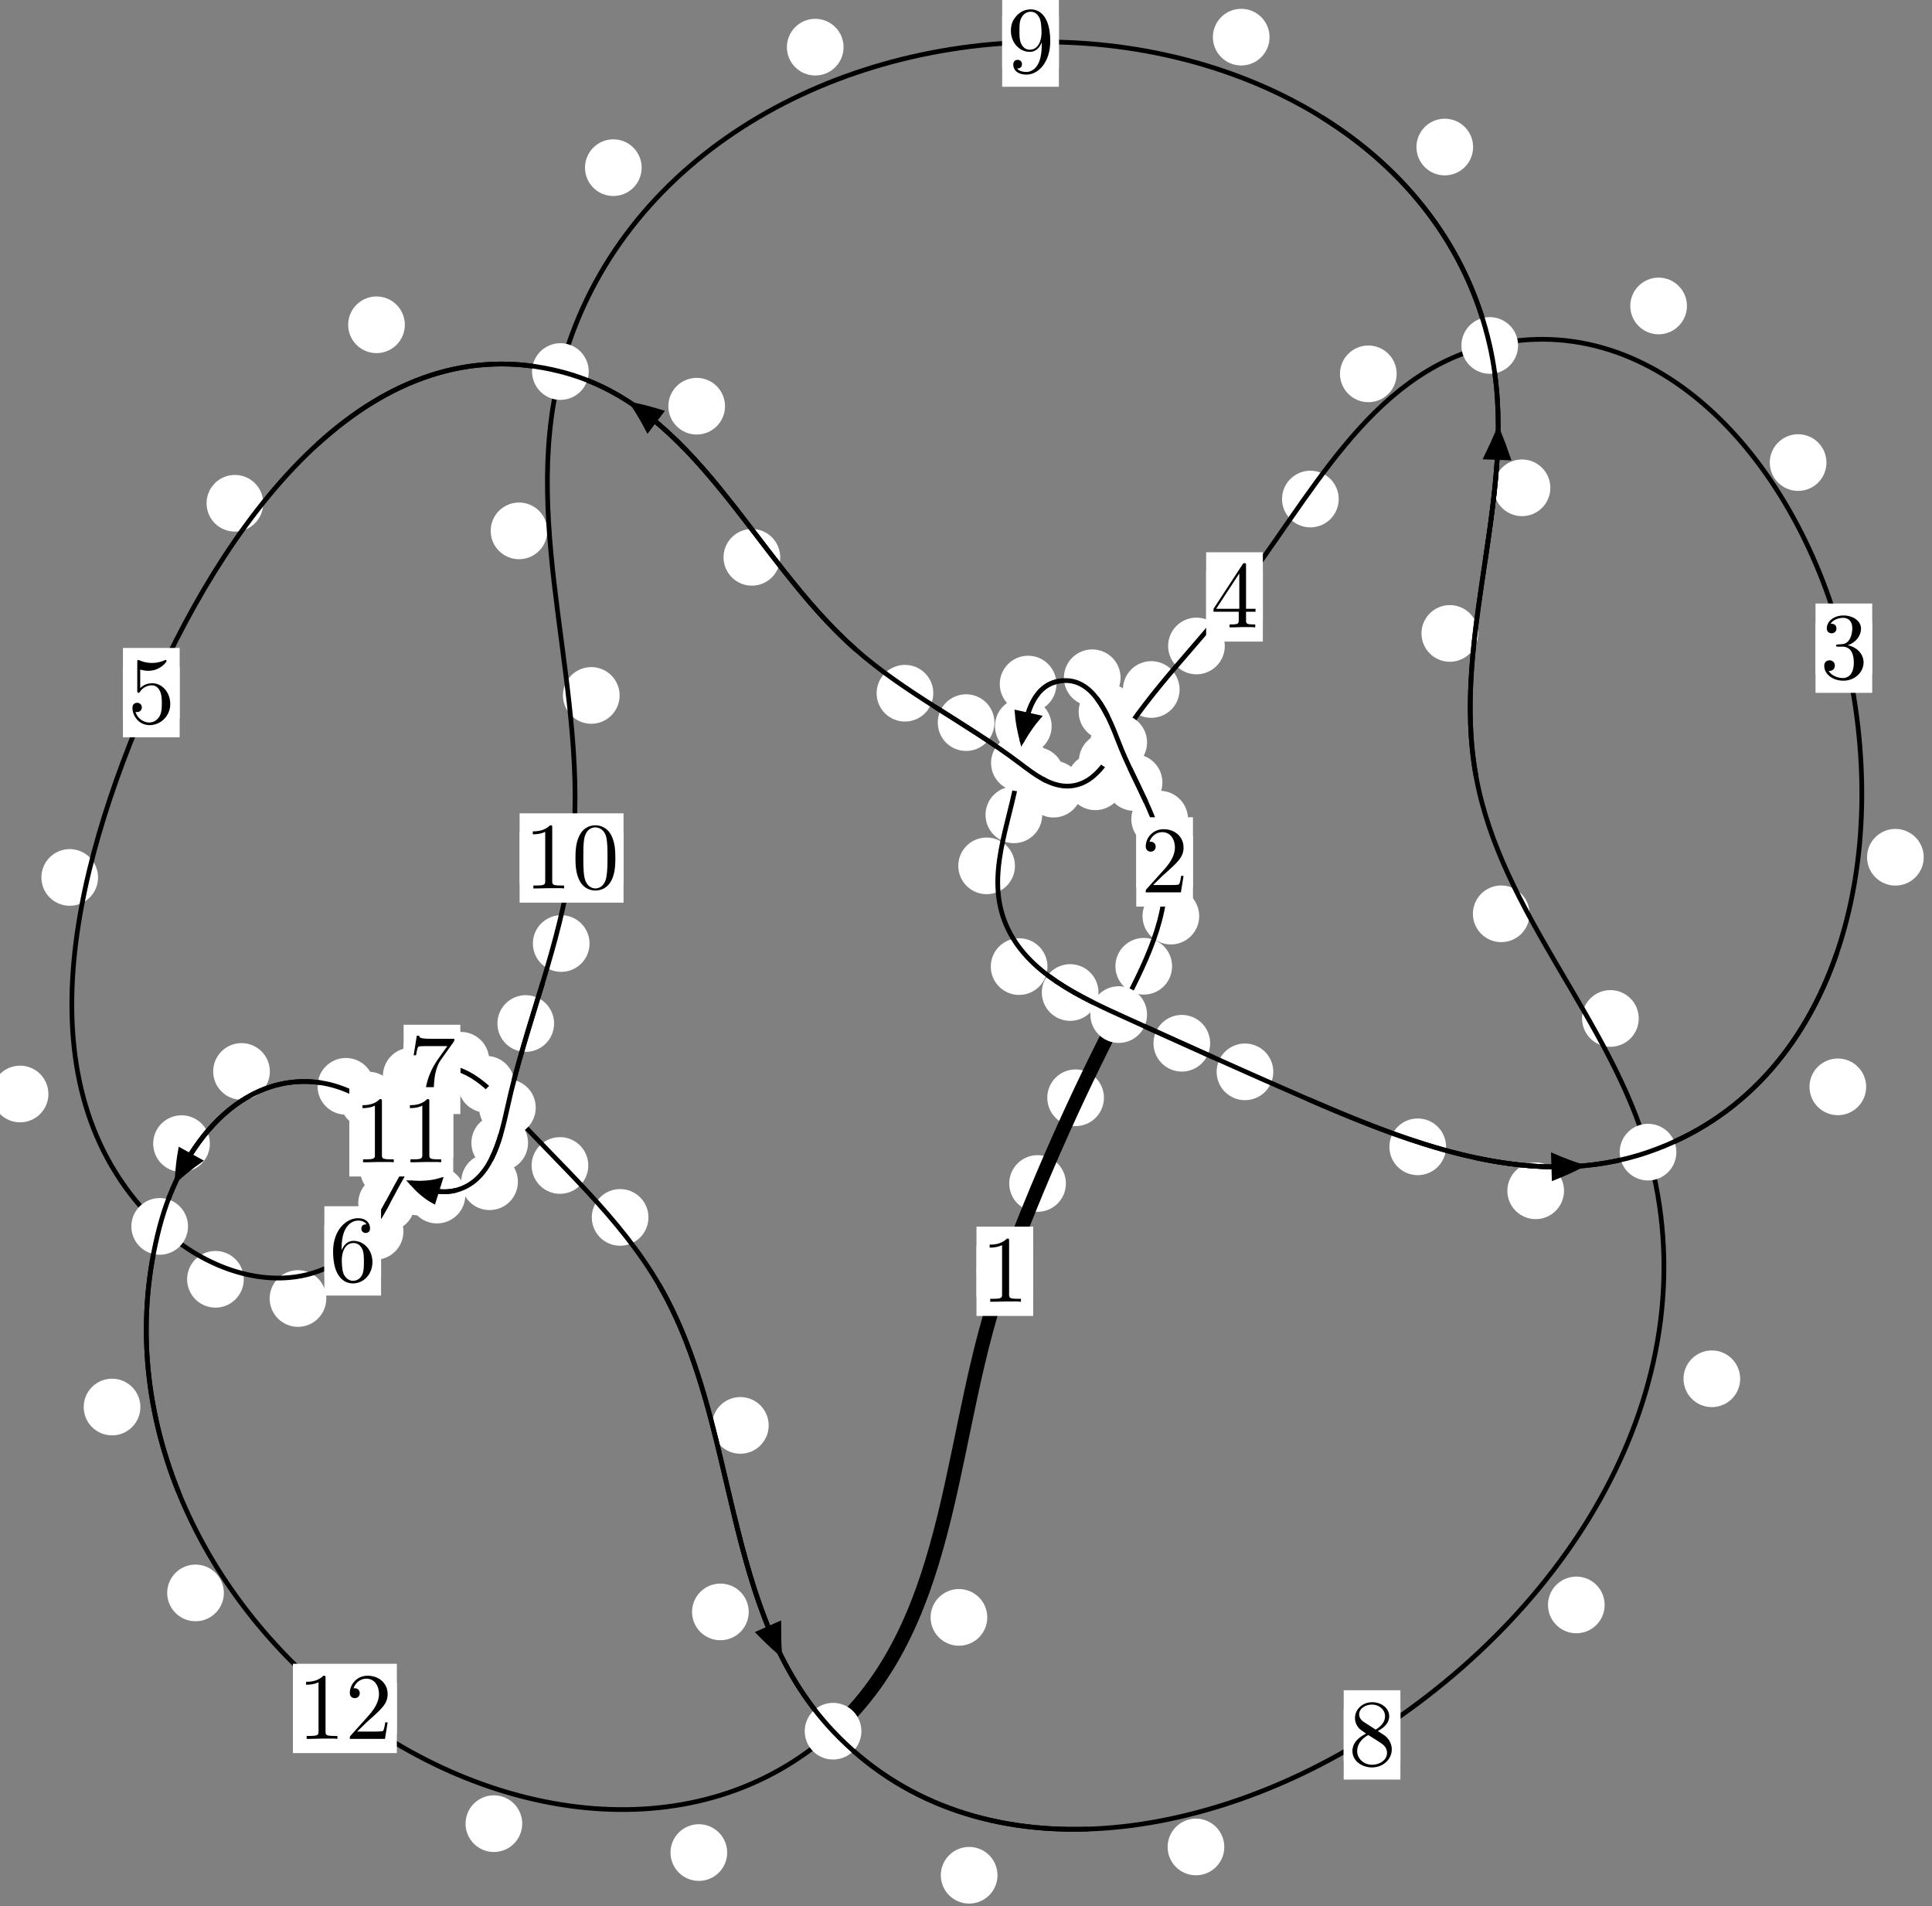 <?xml version="1.0"?>
<!-- Created by MetaPost 1.999 on 2021.07.06:0013 -->
<svg version="1.1" xmlns="http://www.w3.org/2000/svg" xmlns:xlink="http://www.w3.org/1999/xlink" width="203.783" height="201.027" viewBox="0 0 203.783 201.027">
<rect x="0" y="0" width="203.783" height="201.027" fill="#808080" stroke="none"/>
<!-- Original BoundingBox: -118.871964 -93.757248 84.911469 107.269958 -->
  <defs>
    <g transform="scale(0.01,0.01)" id="GLYPHcmr10_48">
      <path style="fill-rule: evenodd;" d="M460 -320C460 -400,455 -480,420 -554C374 -650,292 -666,250 -666C190 -666,117 -640,76 -547C44 -478,39 -400,39 -320C39 -245,43 -155,84 -79C127 2,200 22,249 22C303 22,379 1,423 -94C455 -163,460 -241,460 -320M249 -0C210 -0,151 -25,133 -121C122 -181,122 -273,122 -332C122 -396,122 -462,130 -516C149 -635,224 -644,249 -644C282 -644,348 -626,367 -527C377 -471,377 -395,377 -332C377 -257,377 -189,366 -125C351 -30,294 -0,249 -0"></path>
    </g>
    <g transform="scale(0.01,0.01)" id="GLYPHcmr10_49">
      <path style="fill-rule: evenodd;" d="M294 -640C294 -664,294 -666,271 -666C209 -602,121 -602,89 -602L89 -571C109 -571,168 -571,220 -597L220 -79C220 -43,217 -31,127 -31L95 -31L95 -0L257 -0L130 -3L217 -3L257 -3L297 -3L384 -3L419 -0L419 -31L387 -31C297 -31,294 -42,294 -79"></path>
    </g>
    <g transform="scale(0.01,0.01)" id="GLYPHcmr10_50">
      <path style="fill-rule: evenodd;" d="M127 -77L233 -180C389 -318,449 -372,449 -472C449 -586,359 -666,237 -666C124 -666,50 -574,50 -485C50 -429,100 -429,103 -429C120 -429,155 -441,155 -482C155 -508,137 -534,102 -534C94 -534,92 -534,89 -533C112 -598,166 -635,224 -635C315 -635,358 -554,358 -472C358 -392,308 -313,253 -251L61 -37C50 -26,50 -24,50 -0L421 -0L449 -174L424 -174C419 -144,412 -100,402 -85C395 -77,329 -77,307 -77"></path>
    </g>
    <g transform="scale(0.01,0.01)" id="GLYPHcmr10_51">
      <path style="fill-rule: evenodd;" d="M290 -352C372 -379,430 -449,430 -528C430 -610,342 -666,246 -666C145 -666,69 -606,69 -530C69 -497,91 -478,120 -478C151 -478,171 -500,171 -529C171 -579,124 -579,109 -579C140 -628,206 -641,242 -641C283 -641,338 -619,338 -529C338 -517,336 -459,310 -415C280 -367,246 -364,221 -363C213 -362,189 -360,182 -360C174 -359,167 -358,167 -348C167 -337,174 -337,191 -337L235 -337C317 -337,354 -269,354 -171C354 -35,285 -6,241 -6C198 -6,123 -23,88 -82C123 -77,154 -99,154 -137C154 -173,127 -193,98 -193C74 -193,42 -179,42 -135C42 -44,135 22,244 22C366 22,457 -69,457 -171C457 -253,394 -331,290 -352"></path>
    </g>
    <g transform="scale(0.01,0.01)" id="GLYPHcmr10_52">
      <path style="fill-rule: evenodd;" d="M294 -165L294 -78C294 -42,292 -31,218 -31L197 -31L197 -0L332 -0L238 -3L290 -3L332 -3L374 -3L427 -3L468 -0L468 -31L447 -31C373 -31,371 -42,371 -78L371 -165L471 -165L471 -196L371 -196L371 -651C371 -671,371 -677,355 -677C346 -677,343 -677,335 -665L28 -196L28 -165M300 -196L56 -196L300 -569"></path>
    </g>
    <g transform="scale(0.01,0.01)" id="GLYPHcmr10_53">
      <path style="fill-rule: evenodd;" d="M449 -201C449 -320,367 -420,259 -420C211 -420,168 -404,132 -369L132 -564C152 -558,185 -551,217 -551C340 -551,410 -642,410 -655C410 -661,407 -666,400 -666C399 -666,397 -666,392 -663C372 -654,323 -634,256 -634C216 -634,170 -641,123 -662C115 -665,113 -665,111 -665C101 -665,101 -657,101 -641L101 -345C101 -327,101 -319,115 -319C122 -319,124 -322,128 -328C139 -344,176 -398,257 -398C309 -398,334 -352,342 -334C358 -297,360 -258,360 -208C360 -173,360 -113,336 -71C312 -32,275 -6,229 -6C156 -6,99 -59,82 -118C85 -117,88 -116,99 -116C132 -116,149 -141,149 -165C149 -189,132 -214,99 -214C85 -214,50 -207,50 -161C50 -75,119 22,231 22C347 22,449 -74,449 -201"></path>
    </g>
    <g transform="scale(0.01,0.01)" id="GLYPHcmr10_54">
      <path style="fill-rule: evenodd;" d="M132 -328L132 -352C132 -605,256 -641,307 -641C331 -641,373 -635,395 -601C380 -601,340 -601,340 -556C340 -525,364 -510,386 -510C402 -510,432 -519,432 -558C432 -618,388 -666,305 -666C177 -666,42 -537,42 -316C42 -49,158 22,251 22C362 22,457 -72,457 -204C457 -331,368 -427,257 -427C189 -427,152 -376,132 -328M251 -6C188 -6,158 -66,152 -81C134 -128,134 -208,134 -226C134 -304,166 -404,256 -404C272 -404,318 -404,349 -342C367 -305,367 -254,367 -205C367 -157,367 -107,350 -71C320 -11,274 -6,251 -6"></path>
    </g>
    <g transform="scale(0.01,0.01)" id="GLYPHcmr10_55">
      <path style="fill-rule: evenodd;" d="M476 -609C485 -621,485 -623,485 -644L242 -644C120 -644,118 -657,114 -676L89 -676L56 -470L81 -470C84 -486,93 -549,106 -561C113 -567,191 -567,204 -567L411 -567C400 -551,321 -442,299 -409C209 -274,176 -135,176 -33C176 -23,176 22,222 22C268 22,268 -23,268 -33L268 -84C268 -139,271 -194,279 -248C283 -271,297 -357,341 -419"></path>
    </g>
    <g transform="scale(0.01,0.01)" id="GLYPHcmr10_56">
      <path style="fill-rule: evenodd;" d="M163 -457C117 -487,113 -521,113 -538C113 -599,178 -641,249 -641C322 -641,386 -589,386 -517C386 -460,347 -412,287 -377M309 -362C381 -399,430 -451,430 -517C430 -609,341 -666,250 -666C150 -666,69 -592,69 -499C69 -481,71 -436,113 -389C124 -377,161 -352,186 -335C128 -306,42 -250,42 -151C42 -45,144 22,249 22C362 22,457 -61,457 -168C457 -204,446 -249,408 -291C389 -312,373 -322,309 -362M209 -320L332 -242C360 -223,407 -193,407 -132C407 -58,332 -6,250 -6C164 -6,92 -68,92 -151C92 -209,124 -273,209 -320"></path>
    </g>
    <g transform="scale(0.01,0.01)" id="GLYPHcmr10_57">
      <path style="fill-rule: evenodd;" d="M367 -318L367 -286C367 -52,263 -6,205 -6C188 -6,134 -8,107 -42C151 -42,159 -71,159 -88C159 -119,135 -134,113 -134C97 -134,67 -125,67 -86C67 -19,121 22,206 22C335 22,457 -114,457 -329C457 -598,342 -666,253 -666C198 -666,149 -648,106 -603C65 -558,42 -516,42 -441C42 -316,130 -218,242 -218C303 -218,344 -260,367 -318M243 -241C227 -241,181 -241,150 -304C132 -341,132 -391,132 -440C132 -494,132 -541,153 -578C180 -628,218 -641,253 -641C299 -641,332 -607,349 -562C361 -530,365 -467,365 -421C365 -338,331 -241,243 -241"></path>
    </g>
  </defs>
  <path d="M112.429 124.814C112.429 124.021,112.114 123.261,111.554 122.7C110.993 122.14,110.233 121.825,109.441 121.825C108.648 121.825,107.888 122.14,107.327 122.7C106.767 123.261,106.452 124.021,106.452 124.814C106.452 125.606,106.767 126.367,107.327 126.927C107.888 127.487,108.648 127.802,109.441 127.802C110.233 127.802,110.993 127.487,111.554 126.927C112.114 126.367,112.429 125.606,112.429 124.814Z" style="fill: rgb(100%,100%,100%);stroke: none;"></path>
  <path d="M108.977 134.073C108.977 133.28,108.662 132.52,108.101 131.959C107.541 131.399,106.781 131.084,105.988 131.084C105.195 131.084,104.435 131.399,103.875 131.959C103.314 132.52,102.999 133.28,102.999 134.073C102.999 134.865,103.314 135.625,103.875 136.186C104.435 136.746,105.195 137.061,105.988 137.061C106.781 137.061,107.541 136.746,108.101 136.186C108.662 135.625,108.977 134.865,108.977 134.073Z" style="fill: rgb(100%,100%,100%);stroke: none;"></path>
  <path d="M123.63 101.904C123.63 101.112,123.316 100.351,122.755 99.791C122.195 99.231,121.434 98.916,120.642 98.916C119.849 98.916,119.089 99.231,118.528 99.791C117.968 100.351,117.653 101.112,117.653 101.904C117.653 102.697,117.968 103.457,118.528 104.018C119.089 104.578,119.849 104.893,120.642 104.893C121.434 104.893,122.195 104.578,122.755 104.018C123.316 103.457,123.63 102.697,123.63 101.904Z" style="fill: rgb(100%,100%,100%);stroke: none;"></path>
  <path d="M116.441 115.773C116.441 114.98,116.126 114.22,115.565 113.66C115.005 113.099,114.245 112.784,113.452 112.784C112.659 112.784,111.899 113.099,111.339 113.66C110.778 114.22,110.463 114.98,110.463 115.773C110.463 116.566,110.778 117.326,111.339 117.886C111.899 118.447,112.659 118.762,113.452 118.762C114.245 118.762,115.005 118.447,115.565 117.886C116.126 117.326,116.441 116.566,116.441 115.773Z" style="fill: rgb(100%,100%,100%);stroke: none;"></path>
  <path d="M125.307 86.385C125.307 85.593,124.992 84.833,124.431 84.272C123.871 83.712,123.111 83.397,122.318 83.397C121.525 83.397,120.765 83.712,120.205 84.272C119.644 84.833,119.329 85.593,119.329 86.385C119.329 87.178,119.644 87.938,120.205 88.499C120.765 89.059,121.525 89.374,122.318 89.374C123.111 89.374,123.871 89.059,124.431 88.499C124.992 87.938,125.307 87.178,125.307 86.385Z" style="fill: rgb(100%,100%,100%);stroke: none;"></path>
  <path d="M126.488 96.615C126.488 95.822,126.173 95.062,125.613 94.501C125.052 93.941,124.292 93.626,123.5 93.626C122.707 93.626,121.947 93.941,121.386 94.501C120.826 95.062,120.511 95.822,120.511 96.615C120.511 97.407,120.826 98.167,121.386 98.728C121.947 99.288,122.707 99.603,123.5 99.603C124.292 99.603,125.052 99.288,125.613 98.728C126.173 98.167,126.488 97.407,126.488 96.615Z" style="fill: rgb(100%,100%,100%);stroke: none;"></path>
  <path d="M119.753 75.07C119.753 74.277,119.438 73.517,118.877 72.956C118.317 72.396,117.556 72.081,116.764 72.081C115.971 72.081,115.211 72.396,114.65 72.956C114.09 73.517,113.775 74.277,113.775 75.07C113.775 75.862,114.09 76.623,114.65 77.183C115.211 77.744,115.971 78.058,116.764 78.058C117.556 78.058,118.317 77.744,118.877 77.183C119.438 76.623,119.753 75.862,119.753 75.07Z" style="fill: rgb(100%,100%,100%);stroke: none;"></path>
  <path d="M122.608 82.524C122.608 81.732,122.293 80.972,121.733 80.411C121.172 79.851,120.412 79.536,119.619 79.536C118.827 79.536,118.067 79.851,117.506 80.411C116.946 80.972,116.631 81.732,116.631 82.524C116.631 83.317,116.946 84.077,117.506 84.638C118.067 85.198,118.827 85.513,119.619 85.513C120.412 85.513,121.172 85.198,121.733 84.638C122.293 84.077,122.608 83.317,122.608 82.524Z" style="fill: rgb(100%,100%,100%);stroke: none;"></path>
  <path d="M111.431 72.144C111.431 71.351,111.116 70.591,110.556 70.031C109.995 69.47,109.235 69.155,108.442 69.155C107.65 69.155,106.889 69.47,106.329 70.031C105.769 70.591,105.454 71.351,105.454 72.144C105.454 72.937,105.769 73.697,106.329 74.257C106.889 74.818,107.65 75.133,108.442 75.133C109.235 75.133,109.995 74.818,110.556 74.257C111.116 73.697,111.431 72.937,111.431 72.144Z" style="fill: rgb(100%,100%,100%);stroke: none;"></path>
  <path d="M118.195 71.478C118.195 70.685,117.88 69.925,117.32 69.364C116.759 68.804,115.999 68.489,115.206 68.489C114.414 68.489,113.654 68.804,113.093 69.364C112.533 69.925,112.218 70.685,112.218 71.478C112.218 72.27,112.533 73.031,113.093 73.591C113.654 74.152,114.414 74.466,115.206 74.466C115.999 74.466,116.759 74.152,117.32 73.591C117.88 73.031,118.195 72.27,118.195 71.478Z" style="fill: rgb(100%,100%,100%);stroke: none;"></path>
  <path d="M109.929 85.935C109.929 85.143,109.614 84.382,109.053 83.822C108.493 83.262,107.733 82.947,106.94 82.947C106.147 82.947,105.387 83.262,104.827 83.822C104.266 84.382,103.951 85.143,103.951 85.935C103.951 86.728,104.266 87.488,104.827 88.049C105.387 88.609,106.147 88.924,106.94 88.924C107.733 88.924,108.493 88.609,109.053 88.049C109.614 87.488,109.929 86.728,109.929 85.935Z" style="fill: rgb(100%,100%,100%);stroke: none;"></path>
  <path d="M110.925 76.585C110.925 75.792,110.61 75.032,110.05 74.472C109.489 73.911,108.729 73.596,107.936 73.596C107.144 73.596,106.384 73.911,105.823 74.472C105.263 75.032,104.948 75.792,104.948 76.585C104.948 77.378,105.263 78.138,105.823 78.698C106.384 79.259,107.144 79.574,107.936 79.574C108.729 79.574,109.489 79.259,110.05 78.698C110.61 78.138,110.925 77.378,110.925 76.585Z" style="fill: rgb(100%,100%,100%);stroke: none;"></path>
  <path d="M110.483 101.939C110.483 101.146,110.168 100.386,109.608 99.825C109.047 99.265,108.287 98.95,107.495 98.95C106.702 98.95,105.942 99.265,105.381 99.825C104.821 100.386,104.506 101.146,104.506 101.939C104.506 102.731,104.821 103.492,105.381 104.052C105.942 104.613,106.702 104.928,107.495 104.928C108.287 104.928,109.047 104.613,109.608 104.052C110.168 103.492,110.483 102.731,110.483 101.939Z" style="fill: rgb(100%,100%,100%);stroke: none;"></path>
  <path d="M107.054 91.315C107.054 90.523,106.739 89.763,106.179 89.202C105.619 88.642,104.858 88.327,104.066 88.327C103.273 88.327,102.513 88.642,101.952 89.202C101.392 89.763,101.077 90.523,101.077 91.315C101.077 92.108,101.392 92.868,101.952 93.429C102.513 93.989,103.273 94.304,104.066 94.304C104.858 94.304,105.619 93.989,106.179 93.429C106.739 92.868,107.054 92.108,107.054 91.315Z" style="fill: rgb(100%,100%,100%);stroke: none;"></path>
  <path d="M127.645 110.025C127.645 109.232,127.33 108.472,126.769 107.911C126.209 107.351,125.449 107.036,124.656 107.036C123.863 107.036,123.103 107.351,122.542 107.911C121.982 108.472,121.667 109.232,121.667 110.025C121.667 110.817,121.982 111.577,122.542 112.138C123.103 112.698,123.863 113.013,124.656 113.013C125.449 113.013,126.209 112.698,126.769 112.138C127.33 111.577,127.645 110.817,127.645 110.025Z" style="fill: rgb(100%,100%,100%);stroke: none;"></path>
  <path d="M115.867 104.673C115.867 103.88,115.552 103.12,114.991 102.559C114.431 101.999,113.671 101.684,112.878 101.684C112.085 101.684,111.325 101.999,110.765 102.559C110.204 103.12,109.889 103.88,109.889 104.673C109.889 105.465,110.204 106.225,110.765 106.786C111.325 107.346,112.085 107.661,112.878 107.661C113.671 107.661,114.431 107.346,114.991 106.786C115.552 106.225,115.867 105.465,115.867 104.673Z" style="fill: rgb(100%,100%,100%);stroke: none;"></path>
  <path d="M152.527 120.946C152.527 120.154,152.212 119.393,151.652 118.833C151.091 118.272,150.331 117.957,149.539 117.957C148.746 117.957,147.986 118.272,147.425 118.833C146.865 119.393,146.55 120.154,146.55 120.946C146.55 121.739,146.865 122.499,147.425 123.06C147.986 123.62,148.746 123.935,149.539 123.935C150.331 123.935,151.091 123.62,151.652 123.06C152.212 122.499,152.527 121.739,152.527 120.946Z" style="fill: rgb(100%,100%,100%);stroke: none;"></path>
  <path d="M134.305 113.038C134.305 112.246,133.99 111.486,133.43 110.925C132.869 110.365,132.109 110.05,131.317 110.05C130.524 110.05,129.764 110.365,129.203 110.925C128.643 111.486,128.328 112.246,128.328 113.038C128.328 113.831,128.643 114.591,129.203 115.152C129.764 115.712,130.524 116.027,131.317 116.027C132.109 116.027,132.869 115.712,133.43 115.152C133.99 114.591,134.305 113.831,134.305 113.038Z" style="fill: rgb(100%,100%,100%);stroke: none;"></path>
  <path d="M196.839 114.622C196.839 113.83,196.524 113.069,195.964 112.509C195.403 111.949,194.643 111.634,193.85 111.634C193.058 111.634,192.297 111.949,191.737 112.509C191.176 113.069,190.862 113.83,190.862 114.622C190.862 115.415,191.176 116.175,191.737 116.736C192.297 117.296,193.058 117.611,193.85 117.611C194.643 117.611,195.403 117.296,195.964 116.736C196.524 116.175,196.839 115.415,196.839 114.622Z" style="fill: rgb(100%,100%,100%);stroke: none;"></path>
  <path d="M164.969 125.584C164.969 124.791,164.654 124.031,164.094 123.471C163.533 122.91,162.773 122.595,161.98 122.595C161.188 122.595,160.427 122.91,159.867 123.471C159.306 124.031,158.992 124.791,158.992 125.584C158.992 126.377,159.306 127.137,159.867 127.697C160.427 128.258,161.188 128.573,161.98 128.573C162.773 128.573,163.533 128.258,164.094 127.697C164.654 127.137,164.969 126.377,164.969 125.584Z" style="fill: rgb(100%,100%,100%);stroke: none;"></path>
  <path d="M192.65 48.784C192.65 47.991,192.335 47.231,191.774 46.67C191.214 46.11,190.454 45.795,189.661 45.795C188.868 45.795,188.108 46.11,187.548 46.67C186.987 47.231,186.672 47.991,186.672 48.784C186.672 49.576,186.987 50.336,187.548 50.897C188.108 51.457,188.868 51.772,189.661 51.772C190.454 51.772,191.214 51.457,191.774 50.897C192.335 50.336,192.65 49.576,192.65 48.784Z" style="fill: rgb(100%,100%,100%);stroke: none;"></path>
  <path d="M202.911 90.407C202.911 89.615,202.597 88.855,202.036 88.294C201.476 87.734,200.715 87.419,199.923 87.419C199.13 87.419,198.37 87.734,197.809 88.294C197.249 88.855,196.934 89.615,196.934 90.407C196.934 91.2,197.249 91.96,197.809 92.521C198.37 93.081,199.13 93.396,199.923 93.396C200.715 93.396,201.476 93.081,202.036 92.521C202.597 91.96,202.911 91.2,202.911 90.407Z" style="fill: rgb(100%,100%,100%);stroke: none;"></path>
  <path d="M147.317 39.426C147.317 38.634,147.002 37.874,146.441 37.313C145.881 36.753,145.121 36.438,144.328 36.438C143.535 36.438,142.775 36.753,142.215 37.313C141.654 37.874,141.339 38.634,141.339 39.426C141.339 40.219,141.654 40.979,142.215 41.54C142.775 42.1,143.535 42.415,144.328 42.415C145.121 42.415,145.881 42.1,146.441 41.54C147.002 40.979,147.317 40.219,147.317 39.426Z" style="fill: rgb(100%,100%,100%);stroke: none;"></path>
  <path d="M177.935 32.267C177.935 31.474,177.62 30.714,177.06 30.154C176.499 29.593,175.739 29.278,174.946 29.278C174.154 29.278,173.394 29.593,172.833 30.154C172.273 30.714,171.958 31.474,171.958 32.267C171.958 33.06,172.273 33.82,172.833 34.38C173.394 34.941,174.154 35.256,174.946 35.256C175.739 35.256,176.499 34.941,177.06 34.38C177.62 33.82,177.935 33.06,177.935 32.267Z" style="fill: rgb(100%,100%,100%);stroke: none;"></path>
  <path d="M129.189 68.126C129.189 67.333,128.874 66.573,128.313 66.013C127.753 65.452,126.993 65.137,126.2 65.137C125.407 65.137,124.647 65.452,124.087 66.013C123.526 66.573,123.211 67.333,123.211 68.126C123.211 68.919,123.526 69.679,124.087 70.239C124.647 70.8,125.407 71.115,126.2 71.115C126.993 71.115,127.753 70.8,128.313 70.239C128.874 69.679,129.189 68.919,129.189 68.126Z" style="fill: rgb(100%,100%,100%);stroke: none;"></path>
  <path d="M141.204 52.631C141.204 51.838,140.889 51.078,140.328 50.517C139.768 49.957,139.008 49.642,138.215 49.642C137.422 49.642,136.662 49.957,136.102 50.517C135.541 51.078,135.226 51.838,135.226 52.631C135.226 53.423,135.541 54.183,136.102 54.744C136.662 55.304,137.422 55.619,138.215 55.619C139.008 55.619,139.768 55.304,140.328 54.744C140.889 54.183,141.204 53.423,141.204 52.631Z" style="fill: rgb(100%,100%,100%);stroke: none;"></path>
  <path d="M119.778 80.266C119.778 79.473,119.463 78.713,118.902 78.153C118.342 77.592,117.582 77.277,116.789 77.277C115.996 77.277,115.236 77.592,114.676 78.153C114.115 78.713,113.8 79.473,113.8 80.266C113.8 81.059,114.115 81.819,114.676 82.379C115.236 82.94,115.996 83.255,116.789 83.255C117.582 83.255,118.342 82.94,118.902 82.379C119.463 81.819,119.778 81.059,119.778 80.266Z" style="fill: rgb(100%,100%,100%);stroke: none;"></path>
  <path d="M124.421 72.717C124.421 71.924,124.106 71.164,123.546 70.603C122.985 70.043,122.225 69.728,121.432 69.728C120.64 69.728,119.88 70.043,119.319 70.603C118.759 71.164,118.444 71.924,118.444 72.717C118.444 73.509,118.759 74.269,119.319 74.83C119.88 75.39,120.64 75.705,121.432 75.705C122.225 75.705,122.985 75.39,123.546 74.83C124.106 74.269,124.421 73.509,124.421 72.717Z" style="fill: rgb(100%,100%,100%);stroke: none;"></path>
  <path d="M114.118 83.225C114.118 82.433,113.803 81.672,113.242 81.112C112.682 80.551,111.922 80.237,111.129 80.237C110.336 80.237,109.576 80.551,109.016 81.112C108.455 81.672,108.14 82.433,108.14 83.225C108.14 84.018,108.455 84.778,109.016 85.339C109.576 85.899,110.336 86.214,111.129 86.214C111.922 86.214,112.682 85.899,113.242 85.339C113.803 84.778,114.118 84.018,114.118 83.225Z" style="fill: rgb(100%,100%,100%);stroke: none;"></path>
  <path d="M118.52 82.451C118.52 81.658,118.205 80.898,117.645 80.338C117.084 79.777,116.324 79.462,115.531 79.462C114.739 79.462,113.979 79.777,113.418 80.338C112.858 80.898,112.543 81.658,112.543 82.451C112.543 83.244,112.858 84.004,113.418 84.564C113.979 85.125,114.739 85.44,115.531 85.44C116.324 85.44,117.084 85.125,117.645 84.564C118.205 84.004,118.52 83.244,118.52 82.451Z" style="fill: rgb(100%,100%,100%);stroke: none;"></path>
  <path d="M104.891 76.21C104.891 75.417,104.576 74.657,104.015 74.096C103.455 73.536,102.695 73.221,101.902 73.221C101.109 73.221,100.349 73.536,99.789 74.096C99.228 74.657,98.913 75.417,98.913 76.21C98.913 77.002,99.228 77.762,99.789 78.323C100.349 78.883,101.109 79.198,101.902 79.198C102.695 79.198,103.455 78.883,104.015 78.323C104.576 77.762,104.891 77.002,104.891 76.21Z" style="fill: rgb(100%,100%,100%);stroke: none;"></path>
  <path d="M112.251 81.78C112.251 80.987,111.936 80.227,111.376 79.666C110.815 79.106,110.055 78.791,109.262 78.791C108.47 78.791,107.709 79.106,107.149 79.666C106.589 80.227,106.274 80.987,106.274 81.78C106.274 82.572,106.589 83.333,107.149 83.893C107.709 84.454,108.47 84.769,109.262 84.769C110.055 84.769,110.815 84.454,111.376 83.893C111.936 83.333,112.251 82.572,112.251 81.78Z" style="fill: rgb(100%,100%,100%);stroke: none;"></path>
  <path d="M82.295 58.777C82.295 57.984,81.98 57.224,81.419 56.663C80.859 56.103,80.098 55.788,79.306 55.788C78.513 55.788,77.753 56.103,77.192 56.663C76.632 57.224,76.317 57.984,76.317 58.777C76.317 59.569,76.632 60.33,77.192 60.89C77.753 61.451,78.513 61.766,79.306 61.766C80.098 61.766,80.859 61.451,81.419 60.89C81.98 60.33,82.295 59.569,82.295 58.777Z" style="fill: rgb(100%,100%,100%);stroke: none;"></path>
  <path d="M98.442 73.108C98.442 72.315,98.127 71.555,97.567 70.995C97.006 70.434,96.246 70.119,95.454 70.119C94.661 70.119,93.901 70.434,93.34 70.995C92.78 71.555,92.465 72.315,92.465 73.108C92.465 73.901,92.78 74.661,93.34 75.221C93.901 75.782,94.661 76.097,95.454 76.097C96.246 76.097,97.006 75.782,97.567 75.221C98.127 74.661,98.442 73.901,98.442 73.108Z" style="fill: rgb(100%,100%,100%);stroke: none;"></path>
  <path d="M42.702 34.253C42.702 33.461,42.387 32.701,41.826 32.14C41.266 31.58,40.506 31.265,39.713 31.265C38.92 31.265,38.16 31.58,37.6 32.14C37.039 32.701,36.724 33.461,36.724 34.253C36.724 35.046,37.039 35.806,37.6 36.367C38.16 36.927,38.92 37.242,39.713 37.242C40.506 37.242,41.266 36.927,41.826 36.367C42.387 35.806,42.702 35.046,42.702 34.253Z" style="fill: rgb(100%,100%,100%);stroke: none;"></path>
  <path d="M76.474 42.839C76.474 42.046,76.159 41.286,75.598 40.726C75.038 40.165,74.278 39.85,73.485 39.85C72.692 39.85,71.932 40.165,71.372 40.726C70.811 41.286,70.496 42.046,70.496 42.839C70.496 43.632,70.811 44.392,71.372 44.952C71.932 45.513,72.692 45.828,73.485 45.828C74.278 45.828,75.038 45.513,75.598 44.952C76.159 44.392,76.474 43.632,76.474 42.839Z" style="fill: rgb(100%,100%,100%);stroke: none;"></path>
  <path d="M10.342 92.537C10.342 91.745,10.027 90.984,9.467 90.424C8.906 89.864,8.146 89.549,7.354 89.549C6.561 89.549,5.801 89.864,5.24 90.424C4.68 90.984,4.365 91.745,4.365 92.537C4.365 93.33,4.68 94.09,5.24 94.651C5.801 95.211,6.561 95.526,7.354 95.526C8.146 95.526,8.906 95.211,9.467 94.651C10.027 94.09,10.342 93.33,10.342 92.537Z" style="fill: rgb(100%,100%,100%);stroke: none;"></path>
  <path d="M27.765 53.076C27.765 52.283,27.451 51.523,26.89 50.962C26.33 50.402,25.569 50.087,24.777 50.087C23.984 50.087,23.224 50.402,22.663 50.962C22.103 51.523,21.788 52.283,21.788 53.076C21.788 53.868,22.103 54.629,22.663 55.189C23.224 55.749,23.984 56.064,24.777 56.064C25.569 56.064,26.33 55.749,26.89 55.189C27.451 54.629,27.765 53.868,27.765 53.076Z" style="fill: rgb(100%,100%,100%);stroke: none;"></path>
  <path d="M25.714 134.917C25.714 134.125,25.399 133.365,24.838 132.804C24.278 132.244,23.517 131.929,22.725 131.929C21.932 131.929,21.172 132.244,20.611 132.804C20.051 133.365,19.736 134.125,19.736 134.917C19.736 135.71,20.051 136.47,20.611 137.031C21.172 137.591,21.932 137.906,22.725 137.906C23.517 137.906,24.278 137.591,24.838 137.031C25.399 136.47,25.714 135.71,25.714 134.917Z" style="fill: rgb(100%,100%,100%);stroke: none;"></path>
  <path d="M5.106 115.376C5.106 114.583,4.791 113.823,4.23 113.263C3.67 112.702,2.909 112.387,2.117 112.387C1.324 112.387,0.564 112.702,0.003 113.263C-0.557 113.823,-0.872 114.583,-0.872 115.376C-0.872 116.169,-0.557 116.929,0.003 117.489C0.564 118.05,1.324 118.365,2.117 118.365C2.909 118.365,3.67 118.05,4.23 117.489C4.791 116.929,5.106 116.169,5.106 115.376Z" style="fill: rgb(100%,100%,100%);stroke: none;"></path>
  <path d="M42.553 129.87C42.553 129.078,42.238 128.318,41.677 127.757C41.117 127.197,40.357 126.882,39.564 126.882C38.771 126.882,38.011 127.197,37.451 127.757C36.89 128.318,36.575 129.078,36.575 129.87C36.575 130.663,36.89 131.423,37.451 131.984C38.011 132.544,38.771 132.859,39.564 132.859C40.357 132.859,41.117 132.544,41.677 131.984C42.238 131.423,42.553 130.663,42.553 129.87Z" style="fill: rgb(100%,100%,100%);stroke: none;"></path>
  <path d="M34.419 136.945C34.419 136.152,34.104 135.392,33.543 134.831C32.983 134.271,32.223 133.956,31.43 133.956C30.637 133.956,29.877 134.271,29.317 134.831C28.756 135.392,28.441 136.152,28.441 136.945C28.441 137.737,28.756 138.497,29.317 139.058C29.877 139.618,30.637 139.933,31.43 139.933C32.223 139.933,32.983 139.618,33.543 139.058C34.104 138.497,34.419 137.737,34.419 136.945Z" style="fill: rgb(100%,100%,100%);stroke: none;"></path>
  <path d="M45.753 123.446C45.753 122.653,45.438 121.893,44.877 121.333C44.317 120.772,43.557 120.457,42.764 120.457C41.971 120.457,41.211 120.772,40.651 121.333C40.09 121.893,39.775 122.653,39.775 123.446C39.775 124.239,40.09 124.999,40.651 125.559C41.211 126.12,41.971 126.435,42.764 126.435C43.557 126.435,44.317 126.12,44.877 125.559C45.438 124.999,45.753 124.239,45.753 123.446Z" style="fill: rgb(100%,100%,100%);stroke: none;"></path>
  <path d="M43.766 126.892C43.766 126.099,43.451 125.339,42.89 124.778C42.33 124.218,41.57 123.903,40.777 123.903C39.984 123.903,39.224 124.218,38.664 124.778C38.103 125.339,37.788 126.099,37.788 126.892C37.788 127.684,38.103 128.444,38.664 129.005C39.224 129.565,39.984 129.88,40.777 129.88C41.57 129.88,42.33 129.565,42.89 129.005C43.451 128.444,43.766 127.684,43.766 126.892Z" style="fill: rgb(100%,100%,100%);stroke: none;"></path>
  <path d="M45.562 121.397C45.562 120.605,45.247 119.844,44.687 119.284C44.126 118.724,43.366 118.409,42.573 118.409C41.781 118.409,41.02 118.724,40.46 119.284C39.899 119.844,39.585 120.605,39.585 121.397C39.585 122.19,39.899 122.95,40.46 123.511C41.02 124.071,41.781 124.386,42.573 124.386C43.366 124.386,44.126 124.071,44.687 123.511C45.247 122.95,45.562 122.19,45.562 121.397Z" style="fill: rgb(100%,100%,100%);stroke: none;"></path>
  <path d="M46.188 122.607C46.188 121.814,45.873 121.054,45.313 120.494C44.753 119.933,43.992 119.618,43.2 119.618C42.407 119.618,41.647 119.933,41.086 120.494C40.526 121.054,40.211 121.814,40.211 122.607C40.211 123.4,40.526 124.16,41.086 124.72C41.647 125.281,42.407 125.596,43.2 125.596C43.992 125.596,44.753 125.281,45.313 124.72C45.873 124.16,46.188 123.4,46.188 122.607Z" style="fill: rgb(100%,100%,100%);stroke: none;"></path>
  <path d="M44.109 120.709C44.109 119.917,43.794 119.156,43.234 118.596C42.673 118.035,41.913 117.72,41.12 117.72C40.328 117.72,39.568 118.035,39.007 118.596C38.447 119.156,38.132 119.917,38.132 120.709C38.132 121.502,38.447 122.262,39.007 122.823C39.568 123.383,40.328 123.698,41.12 123.698C41.913 123.698,42.673 123.383,43.234 122.823C43.794 122.262,44.109 121.502,44.109 120.709Z" style="fill: rgb(100%,100%,100%);stroke: none;"></path>
  <path d="M45.073 121.158C45.073 120.365,44.758 119.605,44.198 119.044C43.637 118.484,42.877 118.169,42.084 118.169C41.292 118.169,40.532 118.484,39.971 119.044C39.411 119.605,39.096 120.365,39.096 121.158C39.096 121.95,39.411 122.71,39.971 123.271C40.532 123.831,41.292 124.146,42.084 124.146C42.877 124.146,43.637 123.831,44.198 123.271C44.758 122.71,45.073 121.95,45.073 121.158Z" style="fill: rgb(100%,100%,100%);stroke: none;"></path>
  <path d="M43.019 119.171C43.019 118.379,42.705 117.618,42.144 117.058C41.584 116.497,40.823 116.183,40.031 116.183C39.238 116.183,38.478 116.497,37.917 117.058C37.357 117.618,37.042 118.379,37.042 119.171C37.042 119.964,37.357 120.724,37.917 121.285C38.478 121.845,39.238 122.16,40.031 122.16C40.823 122.16,41.584 121.845,42.144 121.285C42.705 120.724,43.019 119.964,43.019 119.171Z" style="fill: rgb(100%,100%,100%);stroke: none;"></path>
  <path d="M43.593 120.452C43.593 119.66,43.278 118.899,42.717 118.339C42.157 117.778,41.397 117.464,40.604 117.464C39.811 117.464,39.051 117.778,38.491 118.339C37.93 118.899,37.615 119.66,37.615 120.452C37.615 121.245,37.93 122.005,38.491 122.566C39.051 123.126,39.811 123.441,40.604 123.441C41.397 123.441,42.157 123.126,42.717 122.566C43.278 122.005,43.593 121.245,43.593 120.452Z" style="fill: rgb(100%,100%,100%);stroke: none;"></path>
  <path d="M45.329 115.746C45.329 114.953,45.014 114.193,44.454 113.633C43.893 113.072,43.133 112.757,42.34 112.757C41.548 112.757,40.788 113.072,40.227 113.633C39.667 114.193,39.352 114.953,39.352 115.746C39.352 116.539,39.667 117.299,40.227 117.859C40.788 118.42,41.548 118.735,42.34 118.735C43.133 118.735,43.893 118.42,44.454 117.859C45.014 117.299,45.329 116.539,45.329 115.746Z" style="fill: rgb(100%,100%,100%);stroke: none;"></path>
  <path d="M43.554 118.359C43.554 117.567,43.239 116.807,42.678 116.246C42.118 115.686,41.357 115.371,40.565 115.371C39.772 115.371,39.012 115.686,38.451 116.246C37.891 116.807,37.576 117.567,37.576 118.359C37.576 119.152,37.891 119.912,38.451 120.473C39.012 121.033,39.772 121.348,40.565 121.348C41.357 121.348,42.118 121.033,42.678 120.473C43.239 119.912,43.554 119.152,43.554 118.359Z" style="fill: rgb(100%,100%,100%);stroke: none;"></path>
  <path d="M51.6 111.818C51.6 111.026,51.285 110.265,50.724 109.705C50.164 109.144,49.404 108.83,48.611 108.83C47.818 108.83,47.058 109.144,46.498 109.705C45.937 110.265,45.622 111.026,45.622 111.818C45.622 112.611,45.937 113.371,46.498 113.932C47.058 114.492,47.818 114.807,48.611 114.807C49.404 114.807,50.164 114.492,50.724 113.932C51.285 113.371,51.6 112.611,51.6 111.818Z" style="fill: rgb(100%,100%,100%);stroke: none;"></path>
  <path d="M46.366 113.475C46.366 112.682,46.051 111.922,45.49 111.362C44.93 110.801,44.169 110.486,43.377 110.486C42.584 110.486,41.824 110.801,41.263 111.362C40.703 111.922,40.388 112.682,40.388 113.475C40.388 114.268,40.703 115.028,41.263 115.588C41.824 116.149,42.584 116.464,43.377 116.464C44.169 116.464,44.93 116.149,45.49 115.588C46.051 115.028,46.366 114.268,46.366 113.475Z" style="fill: rgb(100%,100%,100%);stroke: none;"></path>
  <path d="M62.051 122.914C62.051 122.121,61.736 121.361,61.176 120.801C60.615 120.24,59.855 119.925,59.062 119.925C58.27 119.925,57.509 120.24,56.949 120.801C56.388 121.361,56.073 122.121,56.073 122.914C56.073 123.707,56.388 124.467,56.949 125.027C57.509 125.588,58.27 125.903,59.062 125.903C59.855 125.903,60.615 125.588,61.176 125.027C61.736 124.467,62.051 123.707,62.051 122.914Z" style="fill: rgb(100%,100%,100%);stroke: none;"></path>
  <path d="M54.277 114.353C54.277 113.56,53.962 112.8,53.402 112.239C52.841 111.679,52.081 111.364,51.288 111.364C50.496 111.364,49.736 111.679,49.175 112.239C48.615 112.8,48.3 113.56,48.3 114.353C48.3 115.145,48.615 115.905,49.175 116.466C49.736 117.026,50.496 117.341,51.288 117.341C52.081 117.341,52.841 117.026,53.402 116.466C53.962 115.905,54.277 115.145,54.277 114.353Z" style="fill: rgb(100%,100%,100%);stroke: none;"></path>
  <path d="M81.079 150.327C81.079 149.534,80.764 148.774,80.204 148.213C79.643 147.653,78.883 147.338,78.09 147.338C77.298 147.338,76.537 147.653,75.977 148.213C75.417 148.774,75.102 149.534,75.102 150.327C75.102 151.119,75.417 151.88,75.977 152.44C76.537 153.001,77.298 153.315,78.09 153.315C78.883 153.315,79.643 153.001,80.204 152.44C80.764 151.88,81.079 151.119,81.079 150.327Z" style="fill: rgb(100%,100%,100%);stroke: none;"></path>
  <path d="M68.398 128.391C68.398 127.599,68.083 126.838,67.523 126.278C66.962 125.717,66.202 125.402,65.409 125.402C64.617 125.402,63.857 125.717,63.296 126.278C62.736 126.838,62.421 127.599,62.421 128.391C62.421 129.184,62.736 129.944,63.296 130.505C63.857 131.065,64.617 131.38,65.409 131.38C66.202 131.38,66.962 131.065,67.523 130.505C68.083 129.944,68.398 129.184,68.398 128.391Z" style="fill: rgb(100%,100%,100%);stroke: none;"></path>
  <path d="M105.212 197.769C105.212 196.976,104.897 196.216,104.337 195.655C103.776 195.095,103.016 194.78,102.224 194.78C101.431 194.78,100.671 195.095,100.11 195.655C99.55 196.216,99.235 196.976,99.235 197.769C99.235 198.561,99.55 199.321,100.11 199.882C100.671 200.442,101.431 200.757,102.224 200.757C103.016 200.757,103.776 200.442,104.337 199.882C104.897 199.321,105.212 198.561,105.212 197.769Z" style="fill: rgb(100%,100%,100%);stroke: none;"></path>
  <path d="M78.973 169.996C78.973 169.204,78.658 168.444,78.097 167.883C77.537 167.323,76.777 167.008,75.984 167.008C75.191 167.008,74.431 167.323,73.871 167.883C73.31 168.444,72.995 169.204,72.995 169.996C72.995 170.789,73.31 171.549,73.871 172.11C74.431 172.67,75.191 172.985,75.984 172.985C76.777 172.985,77.537 172.67,78.097 172.11C78.658 171.549,78.973 170.789,78.973 169.996Z" style="fill: rgb(100%,100%,100%);stroke: none;"></path>
  <path d="M169.255 169.26C169.255 168.468,168.94 167.707,168.38 167.147C167.82 166.587,167.059 166.272,166.267 166.272C165.474 166.272,164.714 166.587,164.153 167.147C163.593 167.707,163.278 168.468,163.278 169.26C163.278 170.053,163.593 170.813,164.153 171.374C164.714 171.934,165.474 172.249,166.267 172.249C167.059 172.249,167.82 171.934,168.38 171.374C168.94 170.813,169.255 170.053,169.255 169.26Z" style="fill: rgb(100%,100%,100%);stroke: none;"></path>
  <path d="M129.136 194.786C129.136 193.993,128.821 193.233,128.26 192.672C127.7 192.112,126.94 191.797,126.147 191.797C125.354 191.797,124.594 192.112,124.034 192.672C123.473 193.233,123.158 193.993,123.158 194.786C123.158 195.578,123.473 196.339,124.034 196.899C124.594 197.459,125.354 197.774,126.147 197.774C126.94 197.774,127.7 197.459,128.26 196.899C128.821 196.339,129.136 195.578,129.136 194.786Z" style="fill: rgb(100%,100%,100%);stroke: none;"></path>
  <path d="M172.85 107.409C172.85 106.616,172.535 105.856,171.975 105.295C171.414 104.735,170.654 104.42,169.861 104.42C169.068 104.42,168.308 104.735,167.748 105.295C167.187 105.856,166.872 106.616,166.872 107.409C166.872 108.201,167.187 108.961,167.748 109.522C168.308 110.082,169.068 110.397,169.861 110.397C170.654 110.397,171.414 110.082,171.975 109.522C172.535 108.961,172.85 108.201,172.85 107.409Z" style="fill: rgb(100%,100%,100%);stroke: none;"></path>
  <path d="M183.55 145.41C183.55 144.617,183.235 143.857,182.675 143.297C182.114 142.736,181.354 142.421,180.562 142.421C179.769 142.421,179.009 142.736,178.448 143.297C177.888 143.857,177.573 144.617,177.573 145.41C177.573 146.203,177.888 146.963,178.448 147.523C179.009 148.084,179.769 148.399,180.562 148.399C181.354 148.399,182.114 148.084,182.675 147.523C183.235 146.963,183.55 146.203,183.55 145.41Z" style="fill: rgb(100%,100%,100%);stroke: none;"></path>
  <path d="M155.913 66.804C155.913 66.011,155.598 65.251,155.037 64.69C154.477 64.13,153.716 63.815,152.924 63.815C152.131 63.815,151.371 64.13,150.81 64.69C150.25 65.251,149.935 66.011,149.935 66.804C149.935 67.596,150.25 68.357,150.81 68.917C151.371 69.478,152.131 69.792,152.924 69.792C153.716 69.792,154.477 69.478,155.037 68.917C155.598 68.357,155.913 67.596,155.913 66.804Z" style="fill: rgb(100%,100%,100%);stroke: none;"></path>
  <path d="M161.336 96.372C161.336 95.579,161.021 94.819,160.461 94.259C159.9 93.698,159.14 93.383,158.348 93.383C157.555 93.383,156.795 93.698,156.234 94.259C155.674 94.819,155.359 95.579,155.359 96.372C155.359 97.165,155.674 97.925,156.234 98.485C156.795 99.046,157.555 99.361,158.348 99.361C159.14 99.361,159.9 99.046,160.461 98.485C161.021 97.925,161.336 97.165,161.336 96.372Z" style="fill: rgb(100%,100%,100%);stroke: none;"></path>
  <path d="M155.38 15.508C155.38 14.715,155.065 13.955,154.505 13.395C153.944 12.834,153.184 12.519,152.391 12.519C151.599 12.519,150.839 12.834,150.278 13.395C149.718 13.955,149.403 14.715,149.403 15.508C149.403 16.301,149.718 17.061,150.278 17.621C150.839 18.182,151.599 18.497,152.391 18.497C153.184 18.497,153.944 18.182,154.505 17.621C155.065 17.061,155.38 16.301,155.38 15.508Z" style="fill: rgb(100%,100%,100%);stroke: none;"></path>
  <path d="M163.527 51.446C163.527 50.653,163.212 49.893,162.651 49.333C162.091 48.772,161.331 48.457,160.538 48.457C159.745 48.457,158.985 48.772,158.425 49.333C157.864 49.893,157.549 50.653,157.549 51.446C157.549 52.239,157.864 52.999,158.425 53.559C158.985 54.12,159.745 54.435,160.538 54.435C161.331 54.435,162.091 54.12,162.651 53.559C163.212 52.999,163.527 52.239,163.527 51.446Z" style="fill: rgb(100%,100%,100%);stroke: none;"></path>
  <path d="M88.978 4.974C88.978 4.181,88.663 3.421,88.102 2.861C87.542 2.3,86.782 1.985,85.989 1.985C85.196 1.985,84.436 2.3,83.876 2.861C83.315 3.421,83 4.181,83 4.974C83 5.767,83.315 6.527,83.876 7.087C84.436 7.648,85.196 7.963,85.989 7.963C86.782 7.963,87.542 7.648,88.102 7.087C88.663 6.527,88.978 5.767,88.978 4.974Z" style="fill: rgb(100%,100%,100%);stroke: none;"></path>
  <path d="M133.909 3.918C133.909 3.125,133.594 2.365,133.033 1.805C132.473 1.244,131.713 0.929,130.92 0.929C130.127 0.929,129.367 1.244,128.807 1.805C128.246 2.365,127.931 3.125,127.931 3.918C127.931 4.711,128.246 5.471,128.807 6.031C129.367 6.592,130.127 6.907,130.92 6.907C131.713 6.907,132.473 6.592,133.033 6.031C133.594 5.471,133.909 4.711,133.909 3.918Z" style="fill: rgb(100%,100%,100%);stroke: none;"></path>
  <path d="M57.733 55.986C57.733 55.193,57.418 54.433,56.858 53.873C56.298 53.312,55.537 52.997,54.745 52.997C53.952 52.997,53.192 53.312,52.631 53.873C52.071 54.433,51.756 55.193,51.756 55.986C51.756 56.779,52.071 57.539,52.631 58.099C53.192 58.66,53.952 58.975,54.745 58.975C55.537 58.975,56.298 58.66,56.858 58.099C57.418 57.539,57.733 56.779,57.733 55.986Z" style="fill: rgb(100%,100%,100%);stroke: none;"></path>
  <path d="M67.681 17.683C67.681 16.89,67.367 16.13,66.806 15.57C66.246 15.009,65.485 14.694,64.693 14.694C63.9 14.694,63.14 15.009,62.579 15.57C62.019 16.13,61.704 16.89,61.704 17.683C61.704 18.476,62.019 19.236,62.579 19.796C63.14 20.357,63.9 20.672,64.693 20.672C65.485 20.672,66.246 20.357,66.806 19.796C67.367 19.236,67.681 18.476,67.681 17.683Z" style="fill: rgb(100%,100%,100%);stroke: none;"></path>
  <path d="M62.184 99.506C62.184 98.713,61.869 97.953,61.309 97.393C60.748 96.832,59.988 96.517,59.196 96.517C58.403 96.517,57.643 96.832,57.082 97.393C56.522 97.953,56.207 98.713,56.207 99.506C56.207 100.299,56.522 101.059,57.082 101.619C57.643 102.18,58.403 102.495,59.196 102.495C59.988 102.495,60.748 102.18,61.309 101.619C61.869 101.059,62.184 100.299,62.184 99.506Z" style="fill: rgb(100%,100%,100%);stroke: none;"></path>
  <path d="M65.357 73.341C65.357 72.549,65.042 71.788,64.481 71.228C63.921 70.667,63.16 70.353,62.368 70.353C61.575 70.353,60.815 70.667,60.254 71.228C59.694 71.788,59.379 72.549,59.379 73.341C59.379 74.134,59.694 74.894,60.254 75.455C60.815 76.015,61.575 76.33,62.368 76.33C63.16 76.33,63.921 76.015,64.481 75.455C65.042 74.894,65.357 74.134,65.357 73.341Z" style="fill: rgb(100%,100%,100%);stroke: none;"></path>
  <path d="M55.697 120.528C55.697 119.735,55.382 118.975,54.822 118.414C54.261 117.854,53.501 117.539,52.708 117.539C51.916 117.539,51.156 117.854,50.595 118.414C50.035 118.975,49.72 119.735,49.72 120.528C49.72 121.32,50.035 122.08,50.595 122.641C51.156 123.201,51.916 123.516,52.708 123.516C53.501 123.516,54.261 123.201,54.822 122.641C55.382 122.08,55.697 121.32,55.697 120.528Z" style="fill: rgb(100%,100%,100%);stroke: none;"></path>
  <path d="M58.444 107.942C58.444 107.149,58.129 106.389,57.568 105.829C57.008 105.268,56.248 104.953,55.455 104.953C54.662 104.953,53.902 105.268,53.342 105.829C52.781 106.389,52.466 107.149,52.466 107.942C52.466 108.735,52.781 109.495,53.342 110.055C53.902 110.616,54.662 110.931,55.455 110.931C56.248 110.931,57.008 110.616,57.568 110.055C58.129 109.495,58.444 108.735,58.444 107.942Z" style="fill: rgb(100%,100%,100%);stroke: none;"></path>
  <path d="M49.083 126.037C49.083 125.244,48.768 124.484,48.207 123.923C47.647 123.363,46.887 123.048,46.094 123.048C45.301 123.048,44.541 123.363,43.981 123.923C43.42 124.484,43.105 125.244,43.105 126.037C43.105 126.829,43.42 127.589,43.981 128.15C44.541 128.71,45.301 129.025,46.094 129.025C46.887 129.025,47.647 128.71,48.207 128.15C48.768 127.589,49.083 126.829,49.083 126.037Z" style="fill: rgb(100%,100%,100%);stroke: none;"></path>
  <path d="M54.628 124.632C54.628 123.839,54.313 123.079,53.752 122.518C53.192 121.958,52.432 121.643,51.639 121.643C50.846 121.643,50.086 121.958,49.526 122.518C48.965 123.079,48.65 123.839,48.65 124.632C48.65 125.424,48.965 126.184,49.526 126.745C50.086 127.305,50.846 127.62,51.639 127.62C52.432 127.62,53.192 127.305,53.752 126.745C54.313 126.184,54.628 125.424,54.628 124.632Z" style="fill: rgb(100%,100%,100%);stroke: none;"></path>
  <path d="M44.652 123.816C44.652 123.024,44.337 122.263,43.776 121.703C43.216 121.142,42.456 120.827,41.663 120.827C40.87 120.827,40.11 121.142,39.55 121.703C38.989 122.263,38.674 123.024,38.674 123.816C38.674 124.609,38.989 125.369,39.55 125.93C40.11 126.49,40.87 126.805,41.663 126.805C42.456 126.805,43.216 126.49,43.776 125.93C44.337 125.369,44.652 124.609,44.652 123.816Z" style="fill: rgb(100%,100%,100%);stroke: none;"></path>
  <path d="M47.107 125.186C47.107 124.393,46.792 123.633,46.232 123.073C45.671 122.512,44.911 122.197,44.119 122.197C43.326 122.197,42.566 122.512,42.005 123.073C41.445 123.633,41.13 124.393,41.13 125.186C41.13 125.979,41.445 126.739,42.005 127.299C42.566 127.86,43.326 128.175,44.119 128.175C44.911 128.175,45.671 127.86,46.232 127.299C46.792 126.739,47.107 125.979,47.107 125.186Z" style="fill: rgb(100%,100%,100%);stroke: none;"></path>
  <path d="M43.818 121.971C43.818 121.178,43.503 120.418,42.942 119.857C42.382 119.297,41.621 118.982,40.829 118.982C40.036 118.982,39.276 119.297,38.715 119.857C38.155 120.418,37.84 121.178,37.84 121.971C37.84 122.763,38.155 123.524,38.715 124.084C39.276 124.645,40.036 124.959,40.829 124.959C41.621 124.959,42.382 124.645,42.942 124.084C43.503 123.524,43.818 122.763,43.818 121.971Z" style="fill: rgb(100%,100%,100%);stroke: none;"></path>
  <path d="M43.963 123.347C43.963 122.554,43.648 121.794,43.087 121.234C42.527 120.673,41.767 120.358,40.974 120.358C40.181 120.358,39.421 120.673,38.861 121.234C38.3 121.794,37.985 122.554,37.985 123.347C37.985 124.14,38.3 124.9,38.861 125.46C39.421 126.021,40.181 126.336,40.974 126.336C41.767 126.336,42.527 126.021,43.087 125.46C43.648 124.9,43.963 124.14,43.963 123.347Z" style="fill: rgb(100%,100%,100%);stroke: none;"></path>
  <path d="M44.971 120.469C44.971 119.677,44.656 118.916,44.095 118.356C43.535 117.795,42.775 117.48,41.982 117.48C41.189 117.48,40.429 117.795,39.869 118.356C39.308 118.916,38.993 119.677,38.993 120.469C38.993 121.262,39.308 122.022,39.869 122.583C40.429 123.143,41.189 123.458,41.982 123.458C42.775 123.458,43.535 123.143,44.095 122.583C44.656 122.022,44.971 121.262,44.971 120.469Z" style="fill: rgb(100%,100%,100%);stroke: none;"></path>
  <path d="M44.217 121.433C44.217 120.641,43.902 119.881,43.341 119.32C42.781 118.76,42.021 118.445,41.228 118.445C40.435 118.445,39.675 118.76,39.115 119.32C38.554 119.881,38.239 120.641,38.239 121.433C38.239 122.226,38.554 122.986,39.115 123.547C39.675 124.107,40.435 124.422,41.228 124.422C42.021 124.422,42.781 124.107,43.341 123.547C43.902 122.986,44.217 122.226,44.217 121.433Z" style="fill: rgb(100%,100%,100%);stroke: none;"></path>
  <path d="M45.28 118.614C45.28 117.821,44.965 117.061,44.404 116.5C43.844 115.94,43.084 115.625,42.291 115.625C41.498 115.625,40.738 115.94,40.178 116.5C39.617 117.061,39.302 117.821,39.302 118.614C39.302 119.406,39.617 120.166,40.178 120.727C40.738 121.287,41.498 121.602,42.291 121.602C43.084 121.602,43.844 121.287,44.404 120.727C44.965 120.166,45.28 119.406,45.28 118.614Z" style="fill: rgb(100%,100%,100%);stroke: none;"></path>
  <path d="M45.341 119.96C45.341 119.167,45.026 118.407,44.466 117.847C43.905 117.286,43.145 116.971,42.353 116.971C41.56 116.971,40.8 117.286,40.239 117.847C39.679 118.407,39.364 119.167,39.364 119.96C39.364 120.753,39.679 121.513,40.239 122.073C40.8 122.634,41.56 122.949,42.353 122.949C43.145 122.949,43.905 122.634,44.466 122.073C45.026 121.513,45.341 120.753,45.341 119.96Z" style="fill: rgb(100%,100%,100%);stroke: none;"></path>
  <path d="M41.85 116.018C41.85 115.225,41.535 114.465,40.975 113.904C40.415 113.344,39.654 113.029,38.862 113.029C38.069 113.029,37.309 113.344,36.748 113.904C36.188 114.465,35.873 115.225,35.873 116.018C35.873 116.81,36.188 117.57,36.748 118.131C37.309 118.691,38.069 119.006,38.862 119.006C39.654 119.006,40.415 118.691,40.975 118.131C41.535 117.57,41.85 116.81,41.85 116.018Z" style="fill: rgb(100%,100%,100%);stroke: none;"></path>
  <path d="M44.658 118.084C44.658 117.291,44.343 116.531,43.782 115.97C43.222 115.41,42.461 115.095,41.669 115.095C40.876 115.095,40.116 115.41,39.555 115.97C38.995 116.531,38.68 117.291,38.68 118.084C38.68 118.876,38.995 119.637,39.555 120.197C40.116 120.757,40.876 121.072,41.669 121.072C42.461 121.072,43.222 120.757,43.782 120.197C44.343 119.637,44.658 118.876,44.658 118.084Z" style="fill: rgb(100%,100%,100%);stroke: none;"></path>
  <path d="M28.464 112.997C28.464 112.204,28.149 111.444,27.588 110.883C27.028 110.323,26.268 110.008,25.475 110.008C24.682 110.008,23.922 110.323,23.362 110.883C22.801 111.444,22.486 112.204,22.486 112.997C22.486 113.789,22.801 114.55,23.362 115.11C23.922 115.671,24.682 115.985,25.475 115.985C26.268 115.985,27.028 115.671,27.588 115.11C28.149 114.55,28.464 113.789,28.464 112.997Z" style="fill: rgb(100%,100%,100%);stroke: none;"></path>
  <path d="M39.471 114.566C39.471 113.773,39.156 113.013,38.596 112.453C38.035 111.892,37.275 111.577,36.482 111.577C35.69 111.577,34.93 111.892,34.369 112.453C33.809 113.013,33.494 113.773,33.494 114.566C33.494 115.359,33.809 116.119,34.369 116.679C34.93 117.24,35.69 117.555,36.482 117.555C37.275 117.555,38.035 117.24,38.596 116.679C39.156 116.119,39.471 115.359,39.471 114.566Z" style="fill: rgb(100%,100%,100%);stroke: none;"></path>
  <path d="M14.807 148.389C14.807 147.596,14.492 146.836,13.931 146.276C13.371 145.715,12.611 145.4,11.818 145.4C11.025 145.4,10.265 145.715,9.704 146.276C9.144 146.836,8.829 147.596,8.829 148.389C8.829 149.182,9.144 149.942,9.704 150.502C10.265 151.063,11.025 151.378,11.818 151.378C12.611 151.378,13.371 151.063,13.931 150.502C14.492 149.942,14.807 149.182,14.807 148.389Z" style="fill: rgb(100%,100%,100%);stroke: none;"></path>
  <path d="M22.135 120.61C22.135 119.818,21.82 119.058,21.26 118.497C20.699 117.937,19.939 117.622,19.146 117.622C18.354 117.622,17.593 117.937,17.033 118.497C16.472 119.058,16.157 119.818,16.157 120.61C16.157 121.403,16.472 122.163,17.033 122.724C17.593 123.284,18.354 123.599,19.146 123.599C19.939 123.599,20.699 123.284,21.26 122.724C21.82 122.163,22.135 121.403,22.135 120.61Z" style="fill: rgb(100%,100%,100%);stroke: none;"></path>
  <path d="M55.083 192.328C55.083 191.535,54.768 190.775,54.207 190.214C53.647 189.654,52.887 189.339,52.094 189.339C51.301 189.339,50.541 189.654,49.981 190.214C49.42 190.775,49.105 191.535,49.105 192.328C49.105 193.12,49.42 193.881,49.981 194.441C50.541 195.002,51.301 195.317,52.094 195.317C52.887 195.317,53.647 195.002,54.207 194.441C54.768 193.881,55.083 193.12,55.083 192.328Z" style="fill: rgb(100%,100%,100%);stroke: none;"></path>
  <path d="M23.613 167.994C23.613 167.201,23.298 166.441,22.737 165.88C22.177 165.32,21.417 165.005,20.624 165.005C19.831 165.005,19.071 165.32,18.511 165.88C17.95 166.441,17.635 167.201,17.635 167.994C17.635 168.786,17.95 169.546,18.511 170.107C19.071 170.667,19.831 170.982,20.624 170.982C21.417 170.982,22.177 170.667,22.737 170.107C23.298 169.546,23.613 168.786,23.613 167.994Z" style="fill: rgb(100%,100%,100%);stroke: none;"></path>
  <path d="M104.135 170.574C104.135 169.781,103.82 169.021,103.259 168.46C102.699 167.9,101.938 167.585,101.146 167.585C100.353 167.585,99.593 167.9,99.032 168.46C98.472 169.021,98.157 169.781,98.157 170.574C98.157 171.366,98.472 172.127,99.032 172.687C99.593 173.248,100.353 173.562,101.146 173.562C101.938 173.562,102.699 173.248,103.259 172.687C103.82 172.127,104.135 171.366,104.135 170.574Z" style="fill: rgb(100%,100%,100%);stroke: none;"></path>
  <path d="M76.701 195.376C76.701 194.583,76.386 193.823,75.825 193.262C75.265 192.702,74.505 192.387,73.712 192.387C72.919 192.387,72.159 192.702,71.599 193.262C71.038 193.823,70.723 194.583,70.723 195.376C70.723 196.168,71.038 196.929,71.599 197.489C72.159 198.05,72.919 198.364,73.712 198.364C74.505 198.364,75.265 198.05,75.825 197.489C76.386 196.929,76.701 196.168,76.701 195.376Z" style="fill: rgb(100%,100%,100%);stroke: none;"></path>
  <path d="M105.988 134.073C109.441 124.814,113.452 115.773,118 107C120.642 101.904,123.5 96.615,122.84 90.9C122.318 86.385,119.619 82.524,118 78.297C116.764 75.07,115.206 71.478,112.003 71.793C108.442 72.144,107.936 76.585,107.523 80.464C106.94 85.935,104.066 91.315,105.776 96.615C107.495 101.939,112.878 104.673,118 107C124.656 110.025,131.317 113.038,138.023 115.949C149.539 120.946,161.98 125.584,173.831 121.508C193.85 114.622,199.923 90.407,194.487 68.359C189.661 48.784,174.946 32.267,157.135 36.432C144.328 39.426,138.215 52.631,130.211 62.953C126.2 68.126,121.432 72.717,118 78.297C116.789 80.266,115.531 82.451,113.267 82.849C111.129 83.225,109.262 81.78,107.523 80.464C101.902 76.21,95.454 73.108,90.177 68.425C79.306 58.777,73.485 42.839,59.108 39.184C39.713 34.253,24.777 53.076,15.96 73.045C7.354 92.537,2.117 115.376,16.843 129.34C22.725 134.917,31.43 136.945,37.203 131.923C39.564 129.87,40.777 126.892,42.334 124.191C42.764 123.446,43.2 122.607,42.812 121.858C42.573 121.397,42.084 121.158,41.615 120.939C41.12 120.709,40.604 120.452,40.382 119.955C40.031 119.171,40.565 118.359,41.058 117.634C42.34 115.746,43.377 113.475,45.563 112.783C48.611 111.818,51.288 114.353,53.52 116.81C59.062 122.914,65.409 128.391,69.544 135.542C78.09 150.327,75.984 169.996,87.87 182.576C102.224 197.769,126.147 194.786,144.722 182.968C166.267 169.26,180.562 145.41,173.831 121.508C169.861 107.409,158.348 96.372,155.696 81.916C152.924 66.804,160.538 51.446,157.135 36.432C152.391 15.508,130.92 3.918,108.699 4.44C85.989 4.974,64.693 17.683,59.108 39.184C54.745 55.986,62.368 73.341,60.289 90.487C59.196 99.506,55.455 107.942,53.52 116.81C52.708 120.528,51.639 124.632,48.07 125.536C46.094 126.037,44.119 125.186,42.334 124.191C41.663 123.816,40.974 123.347,40.895 122.593C40.829 121.971,41.228 121.433,41.615 120.939C41.982 120.469,42.353 119.96,42.325 119.365C42.291 118.614,41.669 118.084,41.058 117.634C38.862 116.018,36.482 114.566,33.779 114.181C25.475 112.997,19.146 120.61,16.843 129.34C11.818 148.389,20.624 167.994,36.379 180.176C52.094 192.328,73.712 195.376,87.87 182.576C101.146 170.574,99.832 150.581,105.988 134.073" style="stroke:rgb(0%,0%,0%); stroke-width: 0.498;stroke-linecap: round;stroke-linejoin: round;stroke-miterlimit: 10;fill: none;"></path>
  <path d="M105.988 134.073C109.441 124.814,113.452 115.773,118 107" style="stroke:rgb(0%,0%,0%); stroke-width: 1.494;stroke-linecap: round;stroke-linejoin: round;stroke-miterlimit: 10;fill: none;"></path>
  <path d="M87.87 182.576C101.146 170.574,99.832 150.581,105.988 134.073" style="stroke:rgb(0%,0%,0%); stroke-width: 1.494;stroke-linecap: round;stroke-linejoin: round;stroke-miterlimit: 10;fill: none;"></path>
  <path d="M120.989 107C120.989 106.207,120.674 105.447,120.113 104.887C119.553 104.326,118.793 104.011,118 104.011C117.207 104.011,116.447 104.326,115.887 104.887C115.326 105.447,115.011 106.207,115.011 107C115.011 107.793,115.326 108.553,115.887 109.113C116.447 109.674,117.207 109.989,118 109.989C118.793 109.989,119.553 109.674,120.113 109.113C120.674 108.553,120.989 107.793,120.989 107Z" style="fill: rgb(100%,100%,100%);stroke: none;"></path>
  <path d="M110.612 102.931C112.813 104.571,115.439 105.836,118 107C121.328 108.512,124.657 110.022,127.993 111.517" style="stroke:rgb(0%,0%,0%); stroke-width: 0.498;stroke-linecap: round;stroke-linejoin: round;stroke-miterlimit: 10;fill: none;"></path>
  <path d="M110.512 80.464C110.512 79.671,110.197 78.911,109.636 78.35C109.076 77.79,108.316 77.475,107.523 77.475C106.73 77.475,105.97 77.79,105.41 78.35C104.849 78.911,104.534 79.671,104.534 80.464C104.534 81.256,104.849 82.016,105.41 82.577C105.97 83.137,106.73 83.452,107.523 83.452C108.316 83.452,109.076 83.137,109.636 82.577C110.197 82.016,110.512 81.256,110.512 80.464Z" style="fill: rgb(100%,100%,100%);stroke: none;"></path>
  <path d="M110.246 82.291C109.294 81.812,108.393 81.122,107.523 80.464C104.713 78.337,101.695 76.498,98.721 74.605" style="stroke:rgb(0%,0%,0%); stroke-width: 0.498;stroke-linecap: round;stroke-linejoin: round;stroke-miterlimit: 10;fill: none;"></path>
  <path d="M176.82 121.508C176.82 120.715,176.505 119.955,175.945 119.394C175.384 118.834,174.624 118.519,173.831 118.519C173.039 118.519,172.278 118.834,171.718 119.394C171.157 119.955,170.842 120.715,170.842 121.508C170.842 122.3,171.157 123.061,171.718 123.621C172.278 124.182,173.039 124.496,173.831 124.496C174.624 124.496,175.384 124.182,175.945 123.621C176.505 123.061,176.82 122.3,176.82 121.508Z" style="fill: rgb(100%,100%,100%);stroke: none;"></path>
  <path d="M155.801 122.131C161.833 123.405,167.906 123.546,173.831 121.508C183.841 118.065,190.364 110.29,193.705 100.619" style="stroke:rgb(0%,0%,0%); stroke-width: 0.498;stroke-linecap: round;stroke-linejoin: round;stroke-miterlimit: 10;fill: none;"></path>
  <path d="M120.989 78.297C120.989 77.504,120.674 76.744,120.113 76.184C119.553 75.623,118.793 75.308,118 75.308C117.207 75.308,116.447 75.623,115.887 76.184C115.326 76.744,115.011 77.504,115.011 78.297C115.011 79.09,115.326 79.85,115.887 80.41C116.447 80.971,117.207 81.286,118 81.286C118.793 81.286,119.553 80.971,120.113 80.41C120.674 79.85,120.989 79.09,120.989 78.297Z" style="fill: rgb(100%,100%,100%);stroke: none;"></path>
  <path d="M120.831 84.491C119.889 82.433,118.81 80.411,118 78.297C117.382 76.683,116.683 74.979,115.739 73.717" style="stroke:rgb(0%,0%,0%); stroke-width: 0.498;stroke-linecap: round;stroke-linejoin: round;stroke-miterlimit: 10;fill: none;"></path>
  <path d="M62.097 39.184C62.097 38.391,61.782 37.631,61.222 37.071C60.661 36.51,59.901 36.195,59.108 36.195C58.316 36.195,57.556 36.51,56.995 37.071C56.435 37.631,56.12 38.391,56.12 39.184C56.12 39.977,56.435 40.737,56.995 41.297C57.556 41.858,58.316 42.173,59.108 42.173C59.901 42.173,60.661 41.858,61.222 41.297C61.782 40.737,62.097 39.977,62.097 39.184Z" style="fill: rgb(100%,100%,100%);stroke: none;"></path>
  <path d="M75.957 51.557C71.346 45.91,66.297 41.012,59.108 39.184C49.411 36.719,40.828 40.192,33.567 46.777" style="stroke:rgb(0%,0%,0%); stroke-width: 0.498;stroke-linecap: round;stroke-linejoin: round;stroke-miterlimit: 10;fill: none;"></path>
  <path d="M45.323 124.191C45.323 123.398,45.008 122.638,44.448 122.078C43.887 121.517,43.127 121.202,42.334 121.202C41.542 121.202,40.782 121.517,40.221 122.078C39.661 122.638,39.346 123.398,39.346 124.191C39.346 124.984,39.661 125.744,40.221 126.304C40.782 126.865,41.542 127.18,42.334 127.18C43.127 127.18,43.887 126.865,44.448 126.304C45.008 125.744,45.323 124.984,45.323 124.191Z" style="fill: rgb(100%,100%,100%);stroke: none;"></path>
  <path d="M40.07 128.3C40.863 126.961,41.556 125.541,42.334 124.191C42.549 123.818,42.766 123.422,42.88 123.026" style="stroke:rgb(0%,0%,0%); stroke-width: 0.498;stroke-linecap: round;stroke-linejoin: round;stroke-miterlimit: 10;fill: none;"></path>
  <path d="M44.046 117.634C44.046 116.841,43.732 116.081,43.171 115.521C42.611 114.96,41.85 114.645,41.058 114.645C40.265 114.645,39.505 114.96,38.944 115.521C38.384 116.081,38.069 116.841,38.069 117.634C38.069 118.427,38.384 119.187,38.944 119.747C39.505 120.308,40.265 120.623,41.058 120.623C41.85 120.623,42.611 120.308,43.171 119.747C43.732 119.187,44.046 118.427,44.046 117.634Z" style="fill: rgb(100%,100%,100%);stroke: none;"></path>
  <path d="M40.403 118.773C40.555 118.381,40.811 117.997,41.058 117.634C41.699 116.69,42.279 115.65,42.972 114.76" style="stroke:rgb(0%,0%,0%); stroke-width: 0.498;stroke-linecap: round;stroke-linejoin: round;stroke-miterlimit: 10;fill: none;"></path>
  <path d="M90.858 182.576C90.858 181.784,90.544 181.023,89.983 180.463C89.423 179.902,88.662 179.588,87.87 179.588C87.077 179.588,86.317 179.902,85.756 180.463C85.196 181.023,84.881 181.784,84.881 182.576C84.881 183.369,85.196 184.129,85.756 184.69C86.317 185.25,87.077 185.565,87.87 185.565C88.662 185.565,89.423 185.25,89.983 184.69C90.544 184.129,90.858 183.369,90.858 182.576Z" style="fill: rgb(100%,100%,100%);stroke: none;"></path>
  <path d="M77.455 159.886C79.482 168.224,81.927 176.286,87.87 182.576C95.047 190.172,104.616 193.225,114.713 192.901" style="stroke:rgb(0%,0%,0%); stroke-width: 0.498;stroke-linecap: round;stroke-linejoin: round;stroke-miterlimit: 10;fill: none;"></path>
  <path d="M160.123 36.432C160.123 35.639,159.808 34.879,159.248 34.319C158.687 33.758,157.927 33.443,157.135 33.443C156.342 33.443,155.582 33.758,155.021 34.319C154.461 34.879,154.146 35.639,154.146 36.432C154.146 37.225,154.461 37.985,155.021 38.545C155.582 39.106,156.342 39.421,157.135 39.421C157.927 39.421,158.687 39.106,159.248 38.545C159.808 37.985,160.123 37.225,160.123 36.432Z" style="fill: rgb(100%,100%,100%);stroke: none;"></path>
  <path d="M156.652 59.137C157.784 51.532,158.836 43.939,157.135 36.432C154.763 25.97,148.209 17.841,139.471 12.394" style="stroke:rgb(0%,0%,0%); stroke-width: 0.498;stroke-linecap: round;stroke-linejoin: round;stroke-miterlimit: 10;fill: none;"></path>
  <path d="M56.508 116.81C56.508 116.017,56.194 115.257,55.633 114.697C55.073 114.136,54.312 113.821,53.52 113.821C52.727 113.821,51.967 114.136,51.406 114.697C50.846 115.257,50.531 116.017,50.531 116.81C50.531 117.603,50.846 118.363,51.406 118.923C51.967 119.484,52.727 119.799,53.52 119.799C54.312 119.799,55.073 119.484,55.633 118.923C56.194 118.363,56.508 117.603,56.508 116.81Z" style="fill: rgb(100%,100%,100%);stroke: none;"></path>
  <path d="M57.22 103.705C55.906 108.05,54.487 112.376,53.52 116.81C53.114 118.669,52.644 120.624,51.829 122.228" style="stroke:rgb(0%,0%,0%); stroke-width: 0.498;stroke-linecap: round;stroke-linejoin: round;stroke-miterlimit: 10;fill: none;"></path>
  <path d="M44.603 120.939C44.603 120.146,44.288 119.386,43.728 118.826C43.167 118.265,42.407 117.95,41.615 117.95C40.822 117.95,40.062 118.265,39.501 118.826C38.941 119.386,38.626 120.146,38.626 120.939C38.626 121.732,38.941 122.492,39.501 123.052C40.062 123.613,40.822 123.928,41.615 123.928C42.407 123.928,43.167 123.613,43.728 123.052C44.288 122.492,44.603 121.732,44.603 120.939Z" style="fill: rgb(100%,100%,100%);stroke: none;"></path>
  <path d="M41.085 121.718C41.225 121.444,41.421 121.186,41.615 120.939C41.798 120.704,41.983 120.459,42.118 120.199" style="stroke:rgb(0%,0%,0%); stroke-width: 0.498;stroke-linecap: round;stroke-linejoin: round;stroke-miterlimit: 10;fill: none;"></path>
  <path d="M19.832 129.34C19.832 128.548,19.517 127.787,18.956 127.227C18.396 126.666,17.636 126.351,16.843 126.351C16.05 126.351,15.29 126.666,14.73 127.227C14.169 127.787,13.854 128.548,13.854 129.34C13.854 130.133,14.169 130.893,14.73 131.454C15.29 132.014,16.05 132.329,16.843 132.329C17.636 132.329,18.396 132.014,18.956 131.454C19.517 130.893,19.832 130.133,19.832 129.34Z" style="fill: rgb(100%,100%,100%);stroke: none;"></path>
  <path d="M23.061 118.043C20.153 120.889,17.995 124.975,16.843 129.34C14.33 138.865,15.276 148.528,18.818 157.333" style="stroke:rgb(0%,0%,0%); stroke-width: 0.498;stroke-linecap: round;stroke-linejoin: round;stroke-miterlimit: 10;fill: none;"></path>
  <path d="M112.003 71.793C109.154 72.074,108.261 74.972,107.806 78.106" style="stroke:rgb(0%,0%,0%); stroke-width: 0.498;stroke-linecap: round;stroke-linejoin: round;stroke-miterlimit: 10;fill: none;"></path>
  <path d="M107.28 75.153C107.347 76.093,107.55 77.097,107.806 78.106C108.338 77.212,108.905 76.359,109.523 75.646Z" style="stroke:rgb(0%,0%,0%); stroke-width: 0.498;fill: rgb(0%,0%,0%);"></path>
  <path d="M138.023 115.949C147.236 119.947,157.041 123.714,166.662 122.975" style="stroke:rgb(0%,0%,0%); stroke-width: 0.498;stroke-linecap: round;stroke-linejoin: round;stroke-miterlimit: 10;fill: none;"></path>
  <path d="M163.926 124.205C164.857 123.836,165.769 123.427,166.662 122.975C165.711 122.664,164.776 122.307,163.857 121.91Z" style="stroke:rgb(0%,0%,0%); stroke-width: 0.498;fill: rgb(0%,0%,0%);"></path>
  <path d="M90.177 68.425C81.48 60.706,76.015 48.962,66.817 42.702" style="stroke:rgb(0%,0%,0%); stroke-width: 0.498;stroke-linecap: round;stroke-linejoin: round;stroke-miterlimit: 10;fill: none;"></path>
  <path d="M69.719 43.46C68.761 43.161,67.794 42.905,66.817 42.702C67.364 43.537,67.867 44.402,68.333 45.291Z" style="stroke:rgb(0%,0%,0%); stroke-width: 0.498;fill: rgb(0%,0%,0%);"></path>
  <path d="M42.812 121.858C42.621 121.489,42.27 121.262,41.897 121.074" style="stroke:rgb(0%,0%,0%); stroke-width: 0.498;stroke-linecap: round;stroke-linejoin: round;stroke-miterlimit: 10;fill: none;"></path>
  <path d="M41.897 121.074Z" style="stroke:rgb(0%,0%,0%); stroke-width: 0.498;fill: rgb(0%,0%,0%);"></path>
  <path d="M40.382 119.955C40.101 119.328,40.387 118.683,40.764 118.079" style="stroke:rgb(0%,0%,0%); stroke-width: 0.498;stroke-linecap: round;stroke-linejoin: round;stroke-miterlimit: 10;fill: none;"></path>
  <path d="M40.764 118.079Z" style="stroke:rgb(0%,0%,0%); stroke-width: 0.498;fill: rgb(0%,0%,0%);"></path>
  <path d="M69.544 135.542C76.381 147.37,76.401 162.324,82.22 174.274" style="stroke:rgb(0%,0%,0%); stroke-width: 0.498;stroke-linecap: round;stroke-linejoin: round;stroke-miterlimit: 10;fill: none;"></path>
  <path d="M80.045 172.207C80.749 172.921,81.473 173.612,82.22 174.274C82.16 173.277,82.136 172.277,82.143 171.275Z" style="stroke:rgb(0%,0%,0%); stroke-width: 0.498;fill: rgb(0%,0%,0%);"></path>
  <path d="M155.696 81.916C153.478 69.826,157.908 57.579,158.026 45.477" style="stroke:rgb(0%,0%,0%); stroke-width: 0.498;stroke-linecap: round;stroke-linejoin: round;stroke-miterlimit: 10;fill: none;"></path>
  <path d="M159.07 48.289C158.745 47.341,158.399 46.403,158.026 45.477C157.635 46.395,157.216 47.304,156.776 48.204Z" style="stroke:rgb(0%,0%,0%); stroke-width: 0.498;fill: rgb(0%,0%,0%);"></path>
  <path d="M48.07 125.536C46.489 125.936,44.909 125.472,43.426 124.761" style="stroke:rgb(0%,0%,0%); stroke-width: 0.498;stroke-linecap: round;stroke-linejoin: round;stroke-miterlimit: 10;fill: none;"></path>
  <path d="M46.414 124.49C45.473 124.77,44.45 124.817,43.426 124.761C44.111 125.525,44.867 126.214,45.731 126.682Z" style="stroke:rgb(0%,0%,0%); stroke-width: 0.498;fill: rgb(0%,0%,0%);"></path>
  <path d="M40.895 122.593C40.842 122.095,41.087 121.652,41.385 121.241" style="stroke:rgb(0%,0%,0%); stroke-width: 0.498;stroke-linecap: round;stroke-linejoin: round;stroke-miterlimit: 10;fill: none;"></path>
  <path d="M41.385 121.241Z" style="stroke:rgb(0%,0%,0%); stroke-width: 0.498;fill: rgb(0%,0%,0%);"></path>
  <path d="M33.779 114.181C27.136 113.234,21.757 117.917,18.692 124.298" style="stroke:rgb(0%,0%,0%); stroke-width: 0.498;stroke-linecap: round;stroke-linejoin: round;stroke-miterlimit: 10;fill: none;"></path>
  <path d="M19.032 121.317C18.86 122.289,18.747 123.286,18.692 124.298C19.446 123.622,20.231 122.997,21.04 122.431Z" style="stroke:rgb(0%,0%,0%); stroke-width: 0.498;fill: rgb(0%,0%,0%);"></path>
  <path d="M102.997 136.783L108.979 136.783L108.979 129.362L102.997 129.362Z" style="fill: rgb(100%,100%,100%);stroke: none;"></path>
  <path d="M102.997 138.783L108.979 138.783L108.979 131.362L102.997 131.362Z" style="fill: rgb(100%,100%,100%);stroke: none;"></path>
  <g transform="translate(103.497 137.283)" style="fill: rgb(0%,0%,0%);">
    <use xlink:href="#GLYPHcmr10_49"></use>
  </g>
  <path d="M119.849 93.61L125.83 93.61L125.83 86.19L119.849 86.19Z" style="fill: rgb(100%,100%,100%);stroke: none;"></path>
  <path d="M119.849 95.61L125.83 95.61L125.83 88.19L119.849 88.19Z" style="fill: rgb(100%,100%,100%);stroke: none;"></path>
  <g transform="translate(120.349 94.11)" style="fill: rgb(0%,0%,0%);">
    <use xlink:href="#GLYPHcmr10_50"></use>
  </g>
  <path d="M191.496 71.069L197.478 71.069L197.478 63.649L191.496 63.649Z" style="fill: rgb(100%,100%,100%);stroke: none;"></path>
  <path d="M191.496 73.069L197.478 73.069L197.478 65.649L191.496 65.649Z" style="fill: rgb(100%,100%,100%);stroke: none;"></path>
  <g transform="translate(191.996 71.569)" style="fill: rgb(0%,0%,0%);">
    <use xlink:href="#GLYPHcmr10_51"></use>
  </g>
  <path d="M127.22 65.663L133.202 65.663L133.202 58.243L127.22 58.243Z" style="fill: rgb(100%,100%,100%);stroke: none;"></path>
  <path d="M127.22 67.663L133.202 67.663L133.202 60.243L127.22 60.243Z" style="fill: rgb(100%,100%,100%);stroke: none;"></path>
  <g transform="translate(127.72 66.163)" style="fill: rgb(0%,0%,0%);">
    <use xlink:href="#GLYPHcmr10_52"></use>
  </g>
  <path d="M12.969 75.756L18.95 75.756L18.95 68.335L12.969 68.335Z" style="fill: rgb(100%,100%,100%);stroke: none;"></path>
  <path d="M12.969 77.756L18.95 77.756L18.95 70.335L12.969 70.335Z" style="fill: rgb(100%,100%,100%);stroke: none;"></path>
  <g transform="translate(13.469 76.256)" style="fill: rgb(0%,0%,0%);">
    <use xlink:href="#GLYPHcmr10_53"></use>
  </g>
  <path d="M34.213 134.634L40.194 134.634L40.194 127.213L34.213 127.213Z" style="fill: rgb(100%,100%,100%);stroke: none;"></path>
  <path d="M34.213 136.634L40.194 136.634L40.194 129.213L34.213 129.213Z" style="fill: rgb(100%,100%,100%);stroke: none;"></path>
  <g transform="translate(34.713 135.134)" style="fill: rgb(0%,0%,0%);">
    <use xlink:href="#GLYPHcmr10_54"></use>
  </g>
  <path d="M42.572 115.493L48.554 115.493L48.554 108.073L42.572 108.073Z" style="fill: rgb(100%,100%,100%);stroke: none;"></path>
  <path d="M42.572 117.493L48.554 117.493L48.554 110.073L42.572 110.073Z" style="fill: rgb(100%,100%,100%);stroke: none;"></path>
  <g transform="translate(43.072 115.993)" style="fill: rgb(0%,0%,0%);">
    <use xlink:href="#GLYPHcmr10_55"></use>
  </g>
  <path d="M141.731 185.678L147.713 185.678L147.713 178.257L141.731 178.257Z" style="fill: rgb(100%,100%,100%);stroke: none;"></path>
  <path d="M141.731 187.678L147.713 187.678L147.713 180.257L141.731 180.257Z" style="fill: rgb(100%,100%,100%);stroke: none;"></path>
  <g transform="translate(142.231 186.178)" style="fill: rgb(0%,0%,0%);">
    <use xlink:href="#GLYPHcmr10_56"></use>
  </g>
  <path d="M105.708 7.15L111.69 7.15L111.69 -0.27L105.708 -0.27Z" style="fill: rgb(100%,100%,100%);stroke: none;"></path>
  <path d="M105.708 9.15L111.69 9.15L111.69 1.73L105.708 1.73Z" style="fill: rgb(100%,100%,100%);stroke: none;"></path>
  <g transform="translate(106.208 7.65)" style="fill: rgb(0%,0%,0%);">
    <use xlink:href="#GLYPHcmr10_57"></use>
  </g>
  <path d="M54.808 93.197L65.77 93.197L65.77 85.776L54.808 85.776Z" style="fill: rgb(100%,100%,100%);stroke: none;"></path>
  <path d="M54.808 95.197L65.77 95.197L65.77 87.776L54.808 87.776Z" style="fill: rgb(100%,100%,100%);stroke: none;"></path>
  <g transform="translate(55.308 93.697)" style="fill: rgb(0%,0%,0%);">
    <use xlink:href="#GLYPHcmr10_49"></use>
    <use xlink:href="#GLYPHcmr10_48" x="5"></use>
  </g>
  <path d="M36.844 122.075L47.807 122.075L47.807 114.654L36.844 114.654Z" style="fill: rgb(100%,100%,100%);stroke: none;"></path>
  <path d="M36.844 124.075L47.807 124.075L47.807 116.654L36.844 116.654Z" style="fill: rgb(100%,100%,100%);stroke: none;"></path>
  <g transform="translate(37.344 122.575)" style="fill: rgb(0%,0%,0%);">
    <use xlink:href="#GLYPHcmr10_49"></use>
    <use xlink:href="#GLYPHcmr10_49" x="5"></use>
  </g>
  <path d="M30.897 182.886L41.86 182.886L41.86 175.466L30.897 175.466Z" style="fill: rgb(100%,100%,100%);stroke: none;"></path>
  <path d="M30.897 184.886L41.86 184.886L41.86 177.466L30.897 177.466Z" style="fill: rgb(100%,100%,100%);stroke: none;"></path>
  <g transform="translate(31.397 183.386)" style="fill: rgb(0%,0%,0%);">
    <use xlink:href="#GLYPHcmr10_49"></use>
    <use xlink:href="#GLYPHcmr10_50" x="5"></use>
  </g>
</svg>
